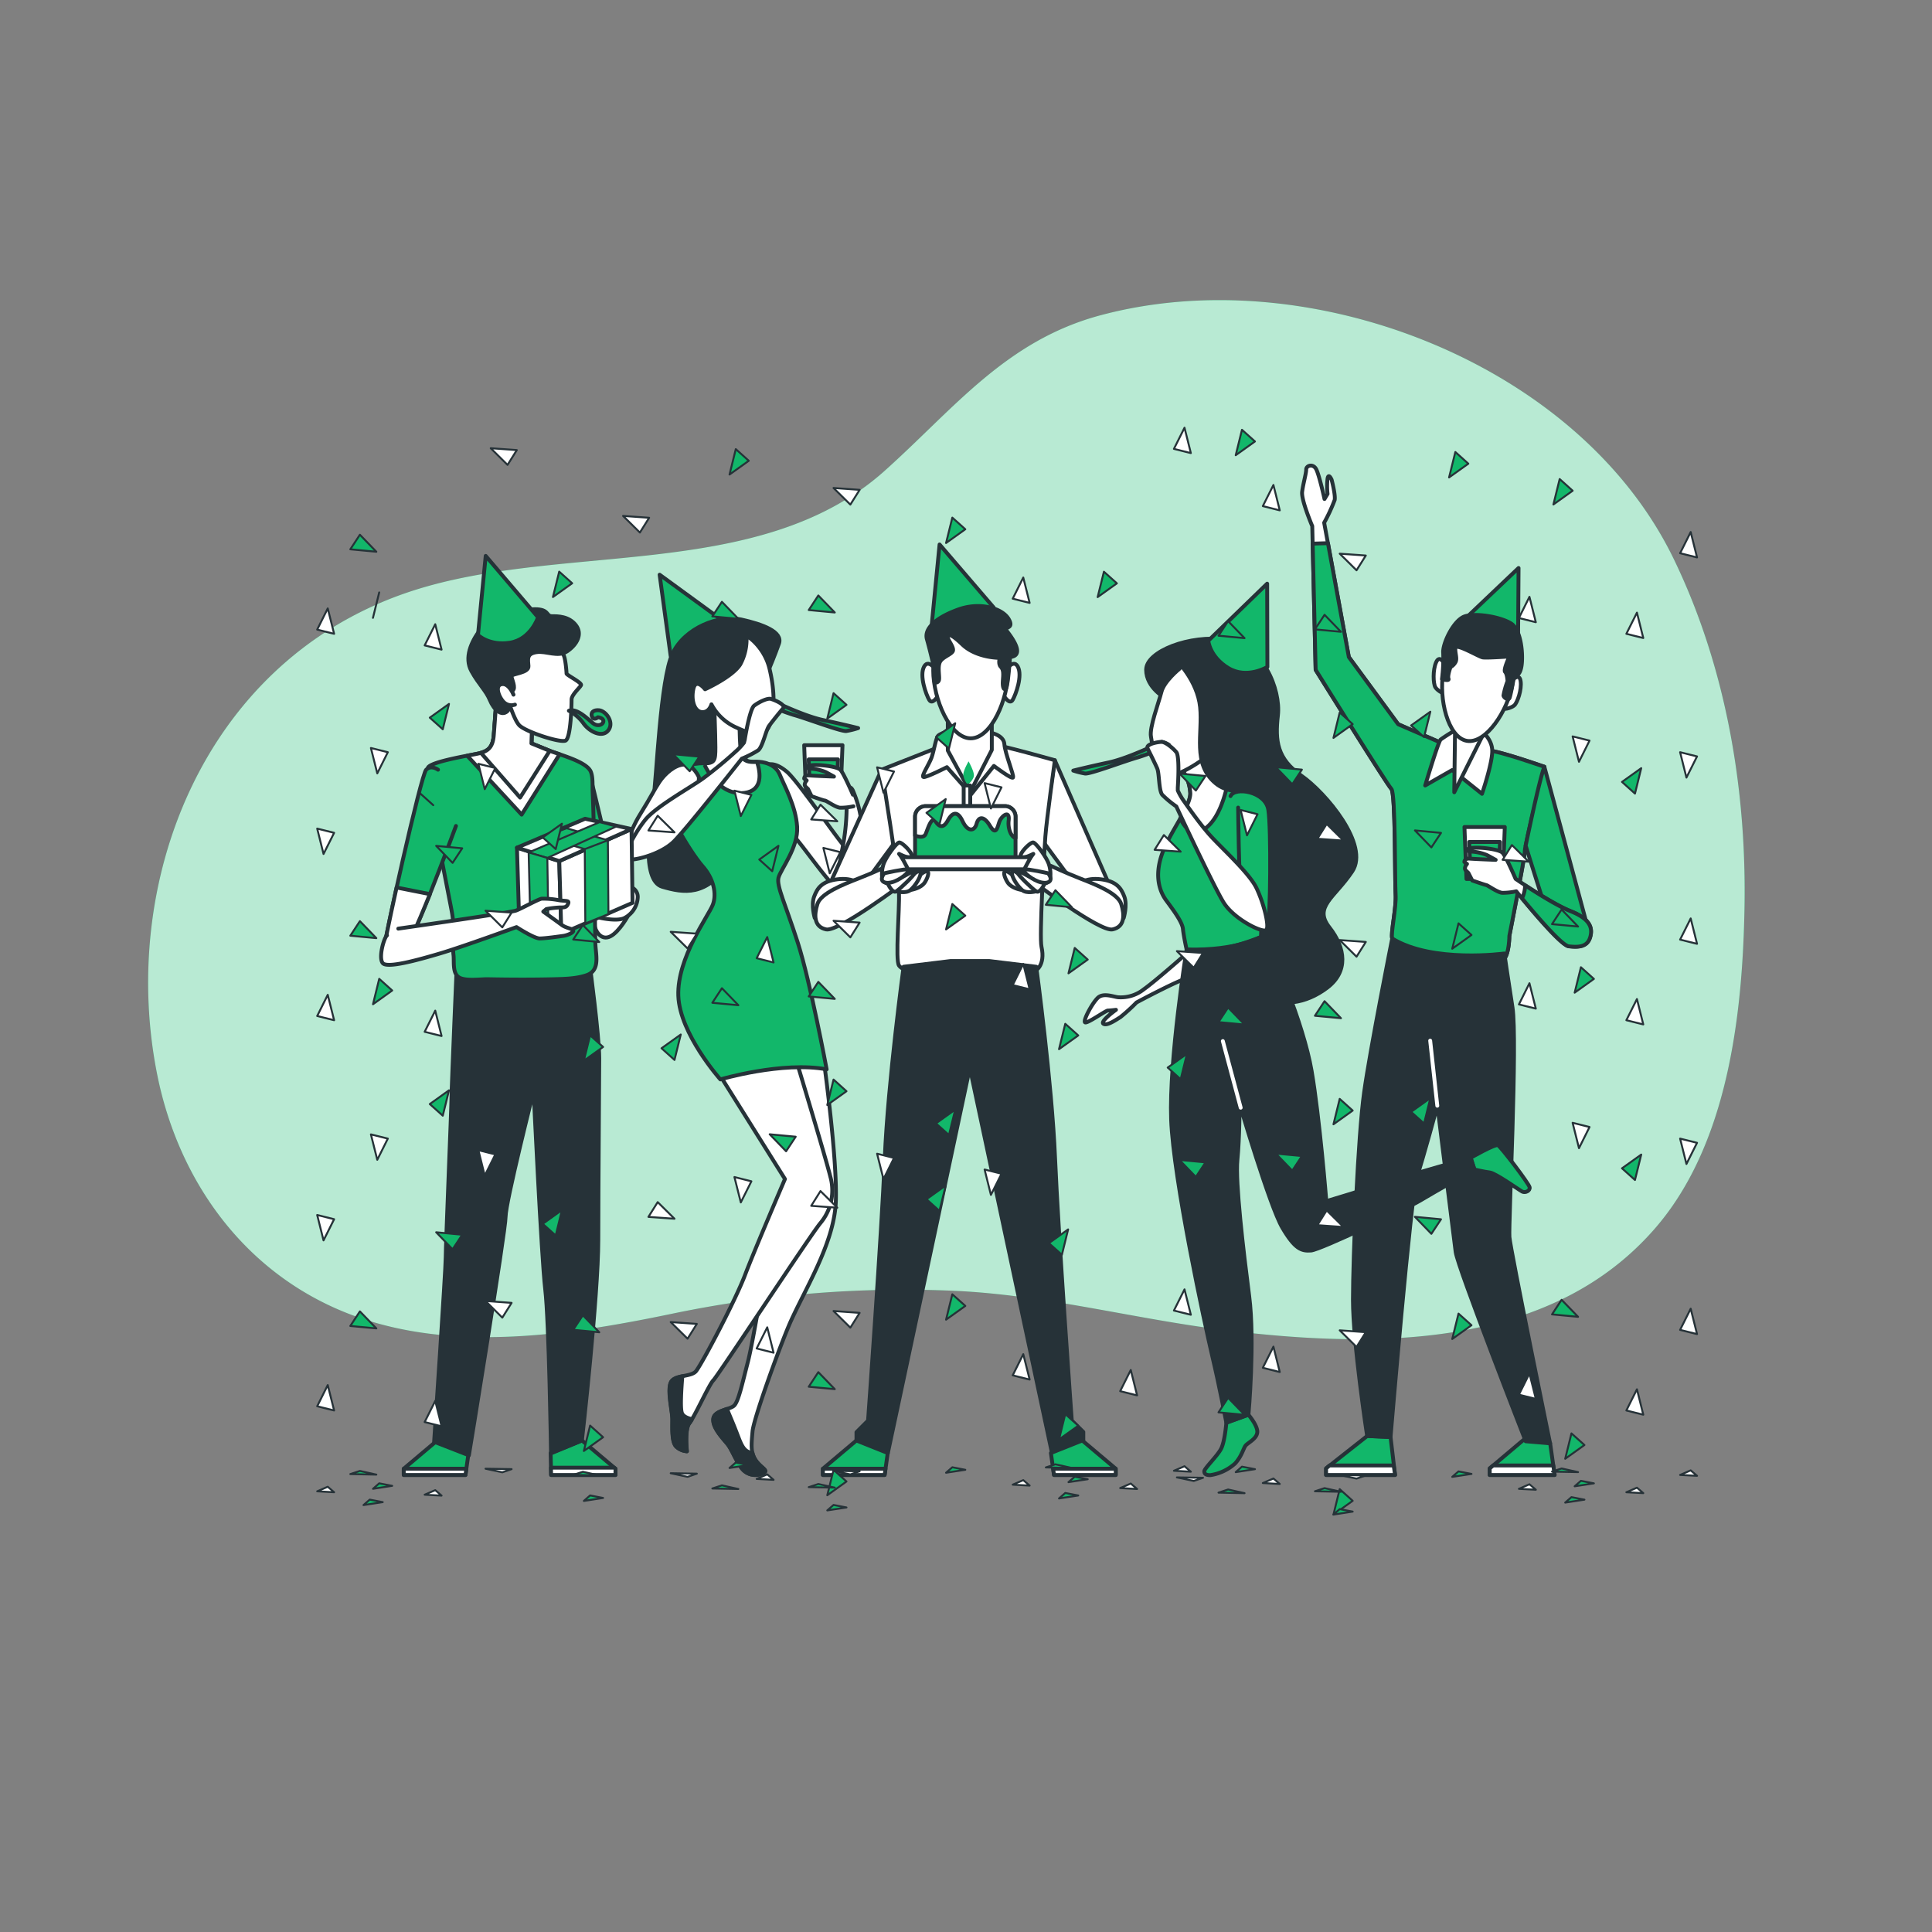 <svg xmlns="http://www.w3.org/2000/svg" viewBox="0 0 500 500">
    <rect x="0" y="0" width="500" height="500" fill="#808080" stroke="none"/>
    <g id="freepik--background-simple--inject-10">
        <path
            d="M443.18,291.27c6.26-18,7.95-38.3,8.29-56,.6-30.81-4.72-62.55-18.31-90.62-16.48-34-52.81-56.68-90.23-64.2-19.07-3.84-39.18-3.9-58,1.11-24.63,6.54-38,24.2-56,40.3-32.8,29.38-85,17.89-124.55,31.84-52,18.34-73.71,74.93-63.64,124.68C46,304.26,61.66,327.5,87.09,338.7c27,11.88,58.82,7.11,86.7,1.32a293.81,293.81,0,0,1,73.44-5.95c23.86,1.12,46.52,7.33,70.07,10.2,38.38,4.68,83.44,5,110.7-26C434.83,310.53,439.7,301.25,443.18,291.27Z"
            style="fill:#12B76A"></path>
        <path
            d="M443.18,291.27c6.26-18,7.95-38.3,8.29-56,.6-30.81-4.72-62.55-18.31-90.62-16.48-34-52.81-56.68-90.23-64.2-19.07-3.84-39.18-3.9-58,1.11-24.63,6.54-38,24.2-56,40.3-32.8,29.38-85,17.89-124.55,31.84-52,18.34-73.71,74.93-63.64,124.68C46,304.26,61.66,327.5,87.09,338.7c27,11.88,58.82,7.11,86.7,1.32a293.81,293.81,0,0,1,73.44-5.95c23.86,1.12,46.52,7.33,70.07,10.2,38.38,4.68,83.44,5,110.7-26C434.83,310.53,439.7,301.25,443.18,291.27Z"
            style="fill:#fff;opacity:0.7"></path>
    </g>
    <g id="freepik--character-5--inject-10">
        <polygon
            points="394.65 372.33 385.54 380.02 385.54 381.73 402.34 381.73 401.17 373.48 394.65 372.33"
            style="fill:#12B76A;stroke:#263238;stroke-linecap:round;stroke-linejoin:round"></polygon>
        <path
            d="M373.66,171.59s-1.11-2.21-2-.18-.74,5.54-.19,6.46,2.77,2.22,2.77,1.29S373.66,171.59,373.66,171.59Z"
            style="fill:#fff;stroke:#263238;stroke-linecap:round;stroke-linejoin:round"></path>
        <path
            d="M391.54,175.9s1.68-1.82,2,.39-.84,5.52-1.63,6.25-3.27,1.36-3,.47S391.54,175.9,391.54,175.9Z"
            style="fill:#fff;stroke:#263238;stroke-linecap:round;stroke-linejoin:round"></path>
        <path d="M393,147l-14,13.3s.27,3.77,4.64,6.49,9.23-.16,9.23-.16Z"
            style="fill:#12B76A;stroke:#263238;stroke-linecap:round;stroke-linejoin:round"></path>
        <path
            d="M385.16,194.25c-2.64,0-8.58-.44-8.58-.44l-14.74-6.38-12.76-17.38-6.39-34.77a44.28,44.28,0,0,0,2.72-5.88c.26-1.31-.79-5.26-.79-5.26s-.79-1.84-1.05-.26a17.49,17.49,0,0,0,0,3.94l-.79,1.32s-1.32-6-2.11-7.63-2.63-1.05-2.63,0-.79,3.68-1.05,5.79,2.62,8.86,2.62,8.86l.88,37.19s18.49,29.71,19.59,30.81.88,23.76,1.1,27.28-1.32,10.12-.88,11.44,2.42,4.84,9,6.39,18.7.44,20-1.11,1.32-5.94,1.32-5.94,4-20.24,4-22,5.06-21.78,5.06-21.78S387.8,194.25,385.16,194.25Z"
            style="fill:#fff;stroke:#263238;stroke-linecap:round;stroke-linejoin:round"></path>
        <path
            d="M376.58,193.81l-14.74-6.38-12.76-17.38-5.41-29.48-3.95.12.77,32.66s18.49,29.71,19.59,30.81.88,23.76,1.1,27.28-1.32,10.12-.88,11.44,2.42,4.84,9,6.39,18.7.44,20-1.11,1.32-5.94,1.32-5.94,4-20.24,4-22,5.06-21.78,5.06-21.78-11.88-4.19-14.52-4.19S376.58,193.81,376.58,193.81Z"
            style="fill:#12B76A;stroke:#263238;stroke-linecap:round;stroke-linejoin:round"></path>
        <path
            d="M377.46,188.53a45.35,45.35,0,0,0-4.62,2.86c-.66.66-4,11.89-4,11.89l7-4,7.7,6.16s2.86-8.36,2.64-11.45-3.08-5.06-3.08-5.06Z"
            style="fill:#fff;stroke:#263238;stroke-linecap:round;stroke-linejoin:round"></path>
        <polygon points="376.58 187.65 376.36 205.04 384.28 189.19 376.58 187.65"
            style="fill:#fff;stroke:#263238;stroke-linecap:round;stroke-linejoin:round"></polygon>
        <path
            d="M391.41,177.1c-1.2,6.81-6.85,15.5-11.79,14.63s-7.3-10.95-6.1-17.76,6.16-11.63,11.1-10.77S392.6,170.29,391.41,177.1Z"
            style="fill:#fff;stroke:#263238;stroke-linecap:round;stroke-linejoin:round"></path>
        <path
            d="M373.18,175.76s2,.61,1.69-.12.53-3,.53-3a3.21,3.21,0,0,0,1.26-1.24c.58-.94-.18-2.53,0-3.75s6.05,2.31,7.06,2.49,6.92-.24,6.92-.24-1.65,3.46-1.11,4,.62,2.4.62,2.4A19.1,19.1,0,0,0,389.1,180c.1.64,1.24,1.26,1.55.68s1.23-5.82,1.23-5.82,1.38.45,1.87-2.38,0-9.38-2.64-11.09-9.08-2.84-12-1.89-5.82,7.11-5.61,9.44A42.38,42.38,0,0,1,373.18,175.76Z"
            style="fill:#263238;stroke:#263238;stroke-linecap:round;stroke-linejoin:round"></path>
        <path
            d="M399.68,198.44s10.57,39.16,10.79,40a4.31,4.31,0,0,1-3.3,4.62c-3.08.88-4.4-.44-5.28-2.42s-7.05-21.78-7.05-21.78S398.36,201.74,399.68,198.44Z"
            style="fill:#12B76A;stroke:#263238;stroke-linecap:round;stroke-linejoin:round"></path>
        <polygon points="379.52 227.48 388.92 227.48 389.44 214.03 379 214.03 379.52 227.48"
            style="fill:#fff;stroke:#263238;stroke-linecap:round;stroke-linejoin:round"></polygon>
        <polygon points="380.23 217.9 380.55 226 387.89 226 388.2 217.9 380.23 217.9"
            style="fill:#12B76A;stroke:#263238;stroke-linecap:round;stroke-linejoin:round"></polygon>
        <path
            d="M392.41,230.67a16.8,16.8,0,0,1-3.63.39c-1.28-.12-3.7-1.92-4.13-2s-3.63-1.19-3.63-1.19l-1-1.95-.66-.64c-.66-.63.3-1.69.3-1.69l-.68-.5s-.05-1,1.38-.88,6.72.32,6.72.32l-2.19-1.2a11.87,11.87,0,0,0-3.94-.93c-1.28-.12-2.25-.49-.35-.89s7.31.23,8.23,1.17,3.41,6.77,3.41,6.77,9.25,6.38,14.24,8.35,5.79,4.34,5,6.83-3.16,2.5-5.52,2.24S392.41,230.67,392.41,230.67Z"
            style="fill:#fff;stroke:#263238;stroke-linecap:round;stroke-linejoin:round"></path>
        <path
            d="M406.51,235.84c-3.39-1.34-8.73-4.7-11.81-6.72a8.09,8.09,0,0,1-.8,3.37c3.13,3.8,10.26,12.21,12.09,12.42,2.36.26,4.73.26,5.52-2.24S411.51,237.81,406.51,235.84Z"
            style="fill:#12B76A;stroke:#263238;stroke-linecap:round;stroke-linejoin:round"></path>
        <polygon
            points="385.54 380.02 385.54 381.73 402.34 381.73 401.99 379.26 386.43 379.26 385.54 380.02"
            style="fill:#fff;stroke:#263238;stroke-linecap:round;stroke-linejoin:round"></polygon>
        <polygon
            points="353.82 371.64 343.19 380.02 343.19 381.73 361.04 381.73 359.87 371.9 353.82 371.64"
            style="fill:#12B76A;stroke:#263238;stroke-linecap:round;stroke-linejoin:round"></polygon>
        <polygon
            points="343.19 380.02 343.19 381.73 361.04 381.73 360.69 379.26 344.09 379.26 343.19 380.02"
            style="fill:#fff;stroke:#263238;stroke-linecap:round;stroke-linejoin:round"></polygon>
        <path
            d="M360.3,242.88s-5.69,28.55-7.27,39.86-2.89,42.34-2.89,53.65,3.68,35.25,3.68,35.25l6.05.26s5.26-62.6,6.84-67.33S372,286.16,372,286.16s4.21,33.93,4.73,37.87S394.85,373,394.85,373l6.31.53s-10.25-50-10.52-53.39,2.11-51,.79-59.44-2.1-13.94-2.1-13.94S370.72,249.32,360.3,242.88Z"
            style="fill:#263238;stroke:#263238;stroke-linecap:round;stroke-linejoin:round"></path>
        <line x1="371.97" y1="286.16" x2="370.13" y2="269.32"
            style="fill:none;stroke:#fff;stroke-linecap:round;stroke-linejoin:round"></line>
    </g>
    <g id="freepik--character-4--inject-10">
        <path
            d="M301.76,180.76s-5.14-2.67-5.14-7.43,11.24-9.14,20.76-7.81,14.1,12.95,13.34,19.62-.19,11.24,6.09,15.62,17.72,17.91,13.15,24.76-10.1,9.15-5.91,14.48,4.95,11.43-.57,15.62-12,5.15-18.29,2.1-12.76-14.1-11.05-22.29-3.81-32.19-5.33-40.77S305.57,181.14,301.76,180.76Z"
            style="fill:#263238;stroke:#263238;stroke-linecap:round;stroke-linejoin:round"></path>
        <path
            d="M308.05,245.91s-8.77,7.81-12,10.09a9.55,9.55,0,0,1-6.48,2.1c-1.14,0-4-1.34-5.52.19s-3.81,5.9-3.24,6.29,5.33-3.05,5.9-3.05,2.1-.19,2.1-.19-4.19,3-3.24,3.62,3.43-1.15,4.38-1.72a48.2,48.2,0,0,0,4.19-3.81s10.67-5.71,13.15-6.28,4.76-4.77,4.57-6.1S309.19,244.76,308.05,245.91Z"
            style="fill:#fff;stroke:#263238;stroke-linecap:round;stroke-linejoin:round"></path>
        <path
            d="M305.57,198.67a11.92,11.92,0,0,1,2.48,6.66c0,3.62-5.53,10.29-7.43,16s-.38,9.53,1.14,11.62,4.19,5.53,4.38,7.43.95,5.34.95,5.34,6.48,1.9,19.24-3.24c0,0,1.34-29.34,1-33.15s-5.53-6.28-8-6.66-5.34-1.91-6.29-3.81a17.72,17.72,0,0,1-1.33-3.62Z"
            style="fill:#12B76A;stroke:#263238;stroke-linecap:round;stroke-linejoin:round"></path>
        <path
            d="M317.82,202.31c-2-.64-4.05-1.92-4.82-3.45a17.72,17.72,0,0,1-1.33-3.62l-6.1,3.43a11.92,11.92,0,0,1,2.48,6.66c0,1.65-1.15,3.94-2.58,6.47,1.11,2.4,3.18,5,6.52,2.55S317,206.31,317.82,202.31Z"
            style="fill:#fff;stroke:#263238;stroke-linecap:round;stroke-linejoin:round"></path>
        <path
            d="M305.27,173.06s-4,3.22-4.69,6-3.17,9.27-2.71,11.59.92,9.48,3.7,10.17,11.56-4.85,12.95-7.4,2.54-9-.46-15.26S306.43,170.75,305.27,173.06Z"
            style="fill:#fff;stroke:#263238;stroke-linecap:round;stroke-linejoin:round"></path>
        <path
            d="M304.34,170.75s5.55,5.32,6.25,12.26-2.08,14.57,3.93,19.65,16-.69,16-.69-6.48-4.63-7.63-12.49-3-15-6.71-17.35S305.73,169.82,304.34,170.75Z"
            style="fill:#263238;stroke:#263238;stroke-linecap:round;stroke-linejoin:round"></path>
        <path
            d="M300.62,192s-8.38,4.19-13.72,5.33-9.14,2.1-9.14,2.1a21.18,21.18,0,0,0,3.05.76c1.33.19,10.28-3.24,13.71-4.19a55.34,55.34,0,0,0,8-3.24A4.75,4.75,0,0,0,300.62,192Z"
            style="fill:#12B76A;stroke:#263238;stroke-linecap:round;stroke-linejoin:round"></path>
        <path
            d="M320.43,209s.19,19.24.76,22.1,6.1,10.29,6.86,8.76.95-25.52.19-30.29-8.66-6-9.79-3.54"
            style="fill:#12B76A;stroke:#263238;stroke-linecap:round;stroke-linejoin:round"></path>
        <path
            d="M304.81,203.81s.57-8-.38-9.15-2.86-2.66-3.81-2.66-4.19.57-3.62,1.71,1.9,3.81,2.48,5.15.38,5.71,1.33,6.85a26.48,26.48,0,0,0,3.62,3s9.52,20.38,12.19,24.77,10.1,8,11.05,7.23-.57-6.85-2.48-10.85S315.86,219.24,313,216s-5.71-7.43-6.67-8.76a16.31,16.31,0,0,1-1.52-2.67Z"
            style="fill:#fff;stroke:#263238;stroke-linecap:round;stroke-linejoin:round"></path>
        <path d="M327.94,151.05,312.7,165.82s.35,4.14,5.19,7.07S328,172.6,328,172.6Z"
            style="fill:#12B76A;stroke:#263238;stroke-linecap:round;stroke-linejoin:round"></path>
        <path
            d="M380.62,299.63s6.29-3.62,7.05-3.24,8,9.9,8.19,10.86-1.14,1.52-1.9,1.14-6.86-4.76-8.38-4.95-4-.77-4-.77Z"
            style="fill:#12B76A;stroke:#263238;stroke-linecap:round;stroke-linejoin:round"></path>
        <path
            d="M317.38,368.2s-.38,4.76-1.33,6.67-4.38,5.14-4.38,5.9.57,1,1.52,1a12.26,12.26,0,0,0,6.48-3.05c1.71-1.91,2.09-3.81,2.66-4.57s2.86-1.72,3.05-3.43-2.28-4.57-2.28-4.57Z"
            style="fill:#12B76A;stroke:#263238;stroke-linecap:round;stroke-linejoin:round"></path>
        <path
            d="M307.09,245.72s-4.57,28.57-4,44,8.77,53.34,10.67,61.34,3.62,17.14,3.62,17.14l5.72-2.09s1.71-18.86.19-30.67-3.62-29.53-3.05-35.24.57-14.48.57-14.48,7.81,26.48,11.05,32,4.95,6.1,7.43,5.91,25.14-11.05,28.38-13,13.91-8,13.91-8l-1-3s-15.81,4.38-22.09,6.47-15.24,4.76-15.24,4.76-1.72-21.52-3.81-33.71-10.29-32-13.15-34.67C326.33,242.48,320.05,246.1,307.09,245.72Z"
            style="fill:#263238;stroke:#263238;stroke-linecap:round;stroke-linejoin:round"></path>
        <line x1="321.09" y1="286.67" x2="316.47" y2="269.43"
            style="fill:none;stroke:#fff;stroke-linecap:round;stroke-linejoin:round"></line>
    </g>
    <g id="freepik--character-2--inject-10">
        <path
            d="M213.22,274.65s3.52,25.3,3.09,36.36-8.5,23.42-12.21,32.2c-2.81,6.68-9.07,24-9.35,27.28s-.54,5.3.75,7.32,3.49,2.72,2.15,3.35a4.39,4.39,0,0,1-5.08-.53c-1.74-1.58-3-5.37-4.3-6.94s-3.9-4.28-3.64-6.49,4.25-2.35,5.37-3.44,2.1-5.72,3.53-11.22,4.18-23,5.63-29.34,6.31-12.39,6.31-12.39l-9.75-35.37S201.57,270.23,213.22,274.65Z"
            style="fill:#fff;stroke:#263238;stroke-linecap:round;stroke-linejoin:round"></path>
        <path
            d="M195.5,377.81a6,6,0,0,1-.76-1.8c-2.32-.21-2.92-2.24-4-5-.84-2.23-2-4.91-2.61-6.38-1.54.53-3.37,1.09-3.54,2.56-.26,2.21,2.34,4.92,3.64,6.49s2.56,5.36,4.3,6.94a4.39,4.39,0,0,0,5.08.53C199,380.53,196.79,379.82,195.5,377.81Z"
            style="fill:#263238;stroke:#263238;stroke-linecap:round;stroke-linejoin:round"></path>
        <path
            d="M185.67,277.25l17.48,27.88S195.24,323.58,192.8,330,182,352.35,180.19,354.78c-1.24,1.7-5.76.89-6.64,3.1s.44,7.3.44,9.52-.22,6,1.11,7.08a4.53,4.53,0,0,0,2.65,1.11s-.66-5.76.67-7.31,5.09-10,6.19-11.06,24.74-37,27.62-40.58a13.13,13.13,0,0,0,2.65-12.17c-1.22-5-9.29-31.65-9.29-31.65S191.87,270.61,185.67,277.25Z"
            style="fill:#fff;stroke:#263238;stroke-linecap:round;stroke-linejoin:round"></path>
        <path
            d="M179.09,367.28c-1.15-.25-2.33-.73-2.63-1.65-.46-1.35-.11-6.5.13-9.46-1.34.28-2.61.65-3,1.71-.89,2.21.44,7.3.44,9.52s-.22,6,1.11,7.08a4.53,4.53,0,0,0,2.65,1.11s-.66-5.76.67-7.31A7.69,7.69,0,0,0,179.09,367.28Z"
            style="fill:#263238;stroke:#263238;stroke-linecap:round;stroke-linejoin:round"></path>
        <path d="M170.71,148.73l2.85,21s3.54,2.18,8.77,0,5.77-8.32,5.77-8.32Z"
            style="fill:#12B76A;stroke:#263238;stroke-linecap:round;stroke-linejoin:round"></path>
        <path
            d="M199.09,173s1.43-3.4,2.5-6.43-4.11-5-9.83-6.26-14.48,2.14-17.69,8.76-4.12,32.35-5,37.89-3.22,20.92,2.32,22.53,11.44,2.68,17.52-6.44,3.58-35.21,3.58-40.4,6.25-8.93,6.25-8.93Z"
            style="fill:#263238;stroke:#263238;stroke-linecap:round;stroke-linejoin:round"></path>
        <path
            d="M198.91,197.87s1.61-.72,4.65,1.79,13.59,18.23,15.55,20a13,13,0,0,1,3.58,7c.18,1.78.71,5.72-2.51,5.9s-12.33-14-15.19-16.63S197.3,202.87,198.91,197.87Z"
            style="fill:#fff;stroke:#263238;stroke-linecap:round;stroke-linejoin:round"></path>
        <path
            d="M184.79,181.06s.36,8.94.36,12.34-.18,4.11-3,4.11-7.69.89-10,5,6.79,18.41,9.65,21.62,3.76,7.15,2.68,10-9.29,13.77-8.93,23.6,10.88,21.62,10.88,21.62,16.07-4.74,27.51-2.6c0,0-4.25-22.77-7.47-32.78s-5.54-14.66-5-16.81,5.19-7.86,4.83-13.22-3.22-10.37-4.47-13.41-4.65-3.4-5.9-3.4-3,.18-3.75-1.25-.72-8.4-.72-8.4Z"
            style="fill:#12B76A;stroke:#263238;stroke-linecap:round;stroke-linejoin:round"></path>
        <path
            d="M192.66,205.2c4.89-.63,4.14-5.31,3.27-8h-.06c-1.25,0-3,.18-3.75-1.25s-.72-8.4-.72-8.4l-6.61-6.44s.36,8.94.36,12.34-.18,4.11-3,4.11C182.11,197.51,185.68,206.09,192.66,205.2Z"
            style="fill:#fff;stroke:#263238;stroke-linecap:round;stroke-linejoin:round"></path>
        <path
            d="M180.86,201.09s-1.43-3.22-3.76-3.22-5,2.32-6.43,4.47-2,3.57-5,8.4-4.46,10.54-3.21,10.9,8.58-7.15,12.87-10.19S181,203.41,180.86,201.09Z"
            style="fill:#fff;stroke:#263238;stroke-linecap:round;stroke-linejoin:round"></path>
        <path
            d="M193.19,164.62a13.58,13.58,0,0,1-1.61,7.33c-2,3.22-9.11,6.43-9.11,6.43s-2.33-3-3-.18.18,5.9,2.14,6.08,2.51-2,2.51-2a13.35,13.35,0,0,0,6.61,6.07c5,2.33,7.69,2.33,8.76-1.61s.89-8.58-.36-13.76S193.91,164.8,193.19,164.62Z"
            style="fill:#fff;stroke:#263238;stroke-linecap:round;stroke-linejoin:round"></path>
        <path
            d="M199.23,181s8.38,4.19,13.71,5.33,9.15,2.1,9.15,2.1a21.59,21.59,0,0,1-3.05.76c-1.34.19-10.29-3.24-13.72-4.19a55.34,55.34,0,0,1-8-3.24A4.75,4.75,0,0,1,199.23,181Z"
            style="fill:#12B76A;stroke:#263238;stroke-linecap:round;stroke-linejoin:round"></path>
        <path
            d="M192.74,191.43s1.26-7.93,2.45-8.82,3.39-2,4.32-1.73,4,1.51,3.13,2.49-2.72,3.28-3.58,4.45-1.67,5.47-2.86,6.37a27.08,27.08,0,0,1-4.22,2.15s-13.91,17.68-17.5,21.34-11.65,5.49-12.4,4.53,2.11-6.54,4.88-10,11.51-8.26,15-10.76a108.93,108.93,0,0,0,8.48-7,15.7,15.7,0,0,0,2.1-2.25Z"
            style="fill:#fff;stroke:#263238;stroke-linecap:round;stroke-linejoin:round"></path>
        <polygon points="208.61 205.64 217.54 205.64 218.04 192.86 208.12 192.86 208.61 205.64"
            style="fill:#fff;stroke:#263238;stroke-linecap:round;stroke-linejoin:round"></polygon>
        <polygon points="209.29 196.53 209.59 204.24 216.57 204.24 216.87 196.53 209.29 196.53"
            style="fill:#12B76A;stroke:#263238;stroke-linecap:round;stroke-linejoin:round"></polygon>
        <path
            d="M219.11,209.13A57.24,57.24,0,0,1,218,219.68c-1.07,4.82-2,12.51,2.68,12.87s2.5-10.37,2.5-15.91a29.71,29.71,0,0,0-2.5-12.16c-.89-1.61-1.43,0-1.43,1.61A27.42,27.42,0,0,1,219.11,209.13Z"
            style="fill:#fff;stroke:#263238;stroke-linecap:round;stroke-linejoin:round"></path>
        <path
            d="M220.73,205.66s-2.37-5.54-3.24-6.44-6-1.5-7.82-1.12-.89.74.33.85a11.34,11.34,0,0,1,3.75.89l2.08,1.14s-5-.18-6.39-.3-1.31.83-1.31.83l.64.47s-.91,1-.28,1.62l.63.6.92,1.86s3,1.09,3.45,1.13,2.71,1.74,3.93,1.85a15.68,15.68,0,0,0,3.45-.37"
            style="fill:#fff;stroke:#263238;stroke-linecap:round;stroke-linejoin:round"></path>
    </g>
    <g id="freepik--character-3--inject-10">
        <polygon points="228.16 199.18 211.72 235.52 216.91 237.94 231.8 217.69 228.16 199.18"
            style="fill:#fff;stroke:#263238;stroke-linecap:round;stroke-linejoin:round"></polygon>
        <path
            d="M210.86,237.59s-1-3.28-.17-5.53,2.07-4,6.05-4.5,6.58,1,7.27,4-2.94,5.36-6.06,6.05S213.11,239.67,210.86,237.59Z"
            style="fill:#fff;stroke:#263238;stroke-linecap:round;stroke-linejoin:round"></path>
        <polygon points="272.98 196.75 289.94 235.52 284.75 237.94 269.87 217.69 272.98 196.75"
            style="fill:#fff;stroke:#263238;stroke-linecap:round;stroke-linejoin:round"></polygon>
        <path
            d="M243.56,193.12l-15.4,6.06s4.33,26.65,4.5,31.49-1,17.82,0,19.21,3.64,1.56,3.64,1.56l31.61-.17s2.71-1.35,1.63-6.23c-.6-2.7.67-24.06,1-28.56S273,196.75,273,196.75s-12.8-3.63-16.26-4.15S246.16,191.39,243.56,193.12Z"
            style="fill:#fff;stroke:#263238;stroke-linecap:round;stroke-linejoin:round"></path>
        <path
            d="M246.66,188.75s-3.19,1-3.83,1.6-1.12,4-1.76,5.75-2.72,4.8-2.08,5,6.07-2.56,6.07-2.56l6.24,7.06,5.92-7.38s4.63,3.52,4.95,3-2.08-6.24-2.24-8.64-3.67-3.19-5.75-3.35S246.66,188.75,246.66,188.75Z"
            style="fill:#fff;stroke:#263238;stroke-linecap:round;stroke-linejoin:round"></path>
        <polygon
            points="245.29 184.88 245.29 194.23 251.12 204.96 256.68 194.09 256.68 184.33 245.29 184.88"
            style="fill:#fff;stroke:#263238;stroke-linecap:round;stroke-linejoin:round"></polygon>
        <path d="M242.83,174.32s-2.35-4.19-3.66-1.83.52,7.33,1.31,8.64,2.09-.79,2.09-.79"
            style="fill:#fff;stroke:#263238;stroke-linecap:round;stroke-linejoin:round"></path>
        <path d="M259.72,174.32s2.36-4.19,3.67-1.83-.53,7.33-1.31,8.64-2.1-.79-2.1-.79"
            style="fill:#fff;stroke:#263238;stroke-linecap:round;stroke-linejoin:round"></path>
        <path d="M243.16,140.91,241.1,162s3,2.93,8.53,2,7.53-6.78,7.53-6.78Z"
            style="fill:#12B76A;stroke:#263238;stroke-linecap:round;stroke-linejoin:round"></path>
        <path
            d="M260.91,173.53c0,7.38-4.34,17.55-9.69,17.55s-9.7-10.17-9.7-17.55,4.34-13.35,9.7-13.35S260.91,166.16,260.91,173.53Z"
            style="fill:#fff;stroke:#263238;stroke-linecap:round;stroke-linejoin:round"></path>
        <path
            d="M258.85,169.83s-.68,1.9.13,2.71.68,2,.55,3.66.27,2.58.81,2,1.08-8.13,1.08-8.67S258.85,169.83,258.85,169.83Z"
            style="fill:#263238;stroke:#263238;stroke-linecap:round;stroke-linejoin:round"></path>
        <path
            d="M241.63,172.4l.28,4.21a.84.84,0,0,0,1.08-.55c.27-.81-.41-3.38.27-4.74s3.25-2,3.39-3-1.36-2.71-1.36-3.39.41-1.36,3.8,1.9,9.62,3.93,12.88,3.12-.68-5.7-1.5-6.78,2.17-.27.55-3-7.32-4.48-13-2.44-8.94,4.88-8.13,7.72S241.63,172.4,241.63,172.4Z"
            style="fill:#263238;stroke:#263238;stroke-linecap:round;stroke-linejoin:round"></path>
        <path
            d="M229.72,224.1s-3.63,1.73-7.61,3.28-9.69,3.81-10.56,6.58-1,5.88,2.25,6.57,20.42-12.28,20.42-12.28Z"
            style="fill:#fff;stroke:#263238;stroke-linecap:round;stroke-linejoin:round"></path>
        <path
            d="M228.34,227.38a8.12,8.12,0,0,1,.34-3.8c.69-1.91,3.29-5.37,4-5.54s3.64,2.77,3.29,3.63-3.29-.69-3.29-.69,3.81,5.19,4.85,5.54-7.1,1.9-7.79,2.07S228.34,227.38,228.34,227.38Z"
            style="fill:#fff;stroke:#263238;stroke-linecap:round;stroke-linejoin:round"></path>
        <path d="M235.6,230.33s2.77-.35,3.81-2.08,1.21-3.29-.17-2.6a6.84,6.84,0,0,0-2.94,3.29Z"
            style="fill:#fff;stroke:#263238;stroke-linecap:round;stroke-linejoin:round"></path>
        <path
            d="M232,230.67s2.42.69,3.63-.34,2.77-3.47,2.6-4.5-.69-.18-2.42.69S232,230.67,232,230.67Z"
            style="fill:#fff;stroke:#263238;stroke-linecap:round;stroke-linejoin:round"></path>
        <path
            d="M229.72,228.59s1.21,2.77,2.25,2.08,4.5-4,4.85-4.84-1.22,0-2.43.69S229.72,228.59,229.72,228.59Z"
            style="fill:#fff;stroke:#263238;stroke-linecap:round;stroke-linejoin:round"></path>
        <path d="M228.86,226s5.41-1.21,6.16-1-1.32,2.25-3.57,3.12S227.13,228.25,228.86,226Z"
            style="fill:#fff;stroke:#263238;stroke-linecap:round;stroke-linejoin:round"></path>
        <path
            d="M290.81,237.59s1-3.28.17-5.53-2.08-4-6.06-4.5-6.57,1-7.26,4,2.94,5.36,6,6.05S288.56,239.67,290.81,237.59Z"
            style="fill:#fff;stroke:#263238;stroke-linecap:round;stroke-linejoin:round"></path>
        <path
            d="M272,224.1s3.63,1.73,7.61,3.28,9.69,3.81,10.56,6.58,1,5.88-2.25,6.57-20.42-12.28-20.42-12.28Z"
            style="fill:#fff;stroke:#263238;stroke-linecap:round;stroke-linejoin:round"></path>
        <path
            d="M271.77,227.38a8,8,0,0,0-.35-3.8c-.69-1.91-3.28-5.37-4-5.54s-3.63,2.77-3.28,3.63,3.28-.69,3.28-.69-3.8,5.19-4.84,5.54,7.09,1.9,7.79,2.07S271.77,227.38,271.77,227.38Z"
            style="fill:#fff;stroke:#263238;stroke-linecap:round;stroke-linejoin:round"></path>
        <path d="M264.5,230.33s-2.77-.35-3.8-2.08-1.22-3.29.17-2.6a6.89,6.89,0,0,1,2.94,3.29Z"
            style="fill:#fff;stroke:#263238;stroke-linecap:round;stroke-linejoin:round"></path>
        <path
            d="M268.14,230.67s-2.43.69-3.64-.34-2.77-3.47-2.59-4.5.69-.18,2.42.69S268.14,230.67,268.14,230.67Z"
            style="fill:#fff;stroke:#263238;stroke-linecap:round;stroke-linejoin:round"></path>
        <path
            d="M270.39,228.59s-1.21,2.77-2.25,2.08-4.5-4-4.85-4.84,1.21,0,2.42.69S270.39,228.59,270.39,228.59Z"
            style="fill:#fff;stroke:#263238;stroke-linecap:round;stroke-linejoin:round"></path>
        <path d="M271.25,226s-5.41-1.21-6.17-1,1.33,2.25,3.58,3.12S273,228.25,271.25,226Z"
            style="fill:#fff;stroke:#263238;stroke-linecap:round;stroke-linejoin:round"></path>
        <path
            d="M239.57,208.63h20.5a2.75,2.75,0,0,1,2.75,2.75v10.75a0,0,0,0,1,0,0h-26a0,0,0,0,1,0,0V211.38A2.75,2.75,0,0,1,239.57,208.63Z"
            style="fill:#12B76A;stroke:#263238;stroke-linecap:round;stroke-linejoin:round"></path>
        <path
            d="M250.46,203.08a5,5,0,0,1-1.17-2.54c0-1.17,1.38-3.5,1.38-3.5s1.38,2.44,1.38,3.6S250.46,203.08,250.46,203.08Z"
            style="fill:#12B76A"></path>
        <rect x="249.4" y="203.29" width="1.7" height="5.3"
            style="fill:#fff;stroke:#263238;stroke-linecap:round;stroke-linejoin:round"></rect>
        <path
            d="M260.07,208.63h-20.5a2.75,2.75,0,0,0-2.75,2.75v4.87c1,.35,2.34.61,2.76-.46.7-1.73,1.56-4.67,2.6-3.12s2.08,1.56,3.12-.34,2.42-2.77,3.8.17,3.12,2.6,3.64.69,1.9-2.07,3.46.52,1.9.52,2.42-1,2.77-3.28,2.42-.34c-.26,2.21.75,4.32,1.78,4.5v-5.45A2.75,2.75,0,0,0,260.07,208.63Z"
            style="fill:#fff;stroke:#263238;stroke-linecap:round;stroke-linejoin:round"></path>
        <polygon points="265.08 224.96 235.03 224.96 233.35 221.85 266.75 221.85 265.08 224.96"
            style="fill:#fff;stroke:#263238;stroke-linecap:round;stroke-linejoin:round"></polygon>
        <path
            d="M277.38,367.65s-3.51-48.45-4.33-67.93-4.87-49.53-4.87-49.53L256,248.71H246l-12.15,1.48s-4.06,30-4.87,49.53-4.33,67.93-4.33,67.93l-3,3v2.17l8.12,3.24L250.86,277l.14-.22.13.22L272.24,376l8.12-3.24v-2.17Z"
            style="fill:#263238;stroke:#263238;stroke-linecap:round;stroke-linejoin:round"></path>
        <polygon
            points="221.63 372.8 212.97 380.1 212.97 381.73 228.94 381.73 229.75 376.04 221.63 372.8"
            style="fill:#12B76A;stroke:#263238;stroke-linecap:round;stroke-linejoin:round"></polygon>
        <polygon points="228.94 381.73 229.17 380.1 212.97 380.1 212.97 381.73 228.94 381.73"
            style="fill:#fff;stroke:#263238;stroke-linecap:round;stroke-linejoin:round"></polygon>
        <polygon
            points="280.09 372.8 288.75 380.1 288.75 381.73 272.78 381.73 271.97 376.04 280.09 372.8"
            style="fill:#12B76A;stroke:#263238;stroke-linecap:round;stroke-linejoin:round"></polygon>
        <polygon points="272.78 381.73 272.55 380.1 288.75 380.1 288.75 381.73 272.78 381.73"
            style="fill:#fff;stroke:#263238;stroke-linecap:round;stroke-linejoin:round"></polygon>
    </g>
    <g id="freepik--character-1--inject-10">
        <polygon
            points="113.15 372.8 104.49 380.1 104.49 381.73 120.46 381.73 121.27 376.04 113.15 372.8"
            style="fill:#12B76A;stroke:#263238;stroke-linecap:round;stroke-linejoin:round"></polygon>
        <polygon points="120.46 381.73 120.69 380.1 104.49 380.1 104.49 381.73 120.46 381.73"
            style="fill:#fff;stroke:#263238;stroke-linecap:round;stroke-linejoin:round"></polygon>
        <polygon
            points="150.62 372.8 159.28 380.1 159.28 381.73 142.63 381.73 142.5 376.04 150.62 372.8"
            style="fill:#12B76A;stroke:#263238;stroke-linecap:round;stroke-linejoin:round"></polygon>
        <polygon
            points="142.63 381.73 159.28 381.73 159.28 380.1 158.95 379.83 142.59 379.83 142.63 381.73"
            style="fill:#fff;stroke:#263238;stroke-linecap:round;stroke-linejoin:round"></polygon>
        <path d="M152.35,199.2s8.68,35,8.28,37.79-1.87,4.94-4.41,4.94-4.27-8.68-4.27-8.68Z"
            style="fill:#12B76A;stroke:#263238;stroke-linecap:round;stroke-linejoin:round"></path>
        <path
            d="M162.77,236.59s-2.41,4.54-4.81,5.74-4-1.33-4.27-3.6,3.2-3.74,4.67-4.68S163.44,233.92,162.77,236.59Z"
            style="fill:#fff;stroke:#263238;stroke-linecap:round;stroke-linejoin:round"></path>
        <path
            d="M163.44,229.65a2.66,2.66,0,0,1,1.6,2.67,6.35,6.35,0,0,1-3.34,5.21c-1.87,1.06-6.54,0-6.94-.14s7.07-4.27,7.34-4.67S163.44,229.65,163.44,229.65Z"
            style="fill:#fff;stroke:#263238;stroke-linecap:round;stroke-linejoin:round"></path>
        <path
            d="M118.3,247.67s-1.45,33.71-1.45,36.21-1.5,38.25-1.5,41.5-3,47.75-3,47.75l9,3.5s9.5-58,9.5-61.75,7.25-32.5,7.25-32.5,2,42.75,3,51.25,1.5,42.5,1.5,42.5l8-3.33s4.24-37.42,4.24-51.92.25-41.25.25-47-2.5-24.5-2.5-24.5S123.51,251.46,118.3,247.67Z"
            style="fill:#263238;stroke:#263238;stroke-linecap:round;stroke-linejoin:round"></path>
        <path
            d="M128.58,179.44s-.53,7.34-.8,10.82-1.73,4.27-4.27,4.8-11.48,2-12.68,3.48,5.34,33.11,6.14,37.65.12,8.89.39,10.89c.24,1.85-.39,5,1.68,6,1.79.83,5.31.31,7.25.34,5.65.11,11.33.13,17,0,2.8-.08,5.9-.13,8.57-1.06,3.58-1.26,2.29-5.33,2.22-8.22-.06-2.6-.09-5.21-.12-7.82-.08-7.1-.15-14.2-.28-21.3-.07-3.39-.14-6.77-.3-10.15-.07-1.56.12-3.65-.47-5.13-1.07-2.67-8.15-4.41-11.09-5.61l-4.27-1.74s.13-4.4.27-5.07,2.27-1.87,2.27-1.87a20.74,20.74,0,0,1-4.27-4.81c-1.47-2.53-3.48-4.94-5.21-4.14A4,4,0,0,0,128.58,179.44Z"
            style="fill:#12B76A;stroke:#263238;stroke-linecap:round;stroke-linejoin:round"></path>
        <path
            d="M135,210.82l9.83-15.62c-1.17-.4-2.24-.75-3-1.07l-4.27-1.74s.13-4.4.27-5.07,2.27-1.87,2.27-1.87a20.74,20.74,0,0,1-4.27-4.81c-1.47-2.53-3.48-4.94-5.21-4.14a4,4,0,0,0-2,2.94s-.53,7.34-.8,10.82-1.73,4.27-4.27,4.8c-.59.13-1.54.3-2.64.52Z"
            style="fill:#fff;stroke:#263238;stroke-linecap:round;stroke-linejoin:round"></path>
        <path
            d="M141.8,194.13l-4.27-1.74s.13-4.4.27-5.07,2.27-1.87,2.27-1.87a20.74,20.74,0,0,1-4.27-4.81c-1.47-2.53-3.48-4.94-5.21-4.14a4,4,0,0,0-2,2.94s-.53,7.34-.8,10.82c-.23,3-1.37,4-3.33,4.58l10.14,11.57,7.67-12.1Z"
            style="fill:#fff;stroke:#263238;stroke-linecap:round;stroke-linejoin:round"></path>
        <path
            d="M131,179.52s1.81,6.47,3.36,8.15,10.61,4.65,12,4,1.56-9.32,1.56-10.61,2.19-3.1,2.45-3.75-3.75-2.59-3.75-3-.26-3.88-.77-4.78a8.6,8.6,0,0,1-.65-1.3,12.8,12.8,0,0,0-5.05-2.84c-3.1-.91-9.18.65-10.73,2.84S131,179.52,131,179.52Z"
            style="fill:#fff;stroke:#263238;stroke-linecap:round;stroke-linejoin:round"></path>
        <path
            d="M129.79,178.1s1.81,1.29,2.84.64-.26-3.1-.26-3.75,4.53-.78,4.4-2.59-.52-3.23,2.07-3.62,5.56,1.42,8-.26,4-4.39,2.2-6.72-4.66-2.33-6.21-2.33-.65-1.81-4.4-1.81-12,2.46-14.23,5.43-4.13,7.11-2.19,10.61,3.75,5,4.78,7.5,3,4.27,4.53,2.85S129.79,178.1,129.79,178.1Z"
            style="fill:#263238;stroke:#263238;stroke-linecap:round;stroke-linejoin:round"></path>
        <path d="M132.89,179.78s-1.16-3-3-2.72-.91,3.1.38,4.53a2.81,2.81,0,0,0,3,.77"
            style="fill:#fff;stroke:#263238;stroke-linecap:round;stroke-linejoin:round"></path>
        <path d="M125.7,143.87l-2,20.46s2.85,2.84,8.26,2,7.29-6.57,7.29-6.57Z"
            style="fill:#12B76A;stroke:#263238;stroke-linecap:round;stroke-linejoin:round"></path>
        <path
            d="M147.23,183.94a10.77,10.77,0,0,1,3.75,3.24c1.55,2.2,4.91,3.88,6.47,1.81s-.65-5.05-2.46-5.18-2.2,1-1.68,1.82,1.42,0,1.42,0,1.42.13,1.42,1-1.42,1.55-2.71.52S149.3,183.17,147.23,183.94Z"
            style="fill:#12B76A;stroke:#263238;stroke-linecap:round;stroke-linejoin:round"></path>
        <path
            d="M113.36,199.2s-1.73-1.33-3.07,0-11.08,45.14-11.08,47.41,2.13.93,4.27.93S118,213.76,118,213.76"
            style="fill:#12B76A;stroke:#263238;stroke-linecap:round;stroke-linejoin:round"></path>
        <path
            d="M102.64,229.69c-1.91,8.66-3.43,16-3.43,16.92,0,2.27,2.13.93,4.27.93,1,0,4.5-8,7.78-16.14Z"
            style="fill:#fff;stroke:#263238;stroke-linecap:round;stroke-linejoin:round"></path>
        <polygon points="133.79 219.37 134.33 237.26 145.28 241.66 144.74 222.84 133.79 219.37"
            style="fill:#fff;stroke:#263238;stroke-linecap:round;stroke-linejoin:round"></polygon>
        <polygon points="145.28 241.66 163.7 233.65 163.44 214.56 144.74 222.84 145.28 241.66"
            style="fill:#fff;stroke:#263238;stroke-linecap:round;stroke-linejoin:round"></polygon>
        <polygon points="133.79 219.37 151.42 211.89 163.44 214.56 144.74 222.84 133.79 219.37"
            style="fill:#fff;stroke:#263238;stroke-linecap:round;stroke-linejoin:round"></polygon>
        <polygon
            points="140.79 216.62 151.34 219.75 151.48 238.98 157.46 236.56 157.32 217.47 146.63 214.34 140.79 216.62"
            style="fill:#12B76A;stroke:#263238;stroke-linecap:round;stroke-linejoin:round;stroke-width:0.5px"></polygon>
        <line x1="151.34" y1="219.75" x2="157.32" y2="217.47"
            style="fill:none;stroke:#263238;stroke-linecap:round;stroke-linejoin:round;stroke-width:0.5px"></line>
        <polygon points="155.18 212.77 136.81 220.61 141.65 222.03 159.46 213.91 155.18 212.77"
            style="fill:#12B76A;stroke:#263238;stroke-linecap:round;stroke-linejoin:round;stroke-width:0.5px"></polygon>
        <polygon points="136.81 220.61 137.23 238.13 141.93 239.84 141.65 222.03 136.81 220.61"
            style="fill:#12B76A;stroke:#263238;stroke-linecap:round;stroke-linejoin:round;stroke-width:0.5px"></polygon>
        <path
            d="M103.08,240.33s29-4.14,30.45-4.67,5.74-2.94,6.67-3.08a21.52,21.52,0,0,1,4.54.41c1.87.26,2.67,0,2.27.93s-.93.93-2.14.93a27,27,0,0,0-3.47.41l-.8.66s3.74,2.67,4.81,3.47,2.8.94,2.94,1.47-1.61,1.21-2.54,1.34-4.67.67-6.14.67-6-2.94-6-2.94-13.89,5.07-19.76,6.81-13.62,3.87-14.83,2.54.27-6.55,1.07-7.21"
            style="fill:#fff;stroke:#263238;stroke-linecap:round;stroke-linejoin:round"></path>
    </g>
    <g id="freepik--Confetti--inject-10">
        <polygon points="215.72 126.29 220.07 130.59 222.47 126.77 215.72 126.29"
            style="fill:#fff;stroke:#263238;stroke-linecap:round;stroke-linejoin:round;stroke-width:0.5px"></polygon>
        <polygon points="161.25 133.52 165.6 137.82 168 134 161.25 133.52"
            style="fill:#fff;stroke:#263238;stroke-linecap:round;stroke-linejoin:round;stroke-width:0.5px"></polygon>
        <polygon points="127 116 131.35 120.31 133.75 116.48 127 116"
            style="fill:#fff;stroke:#263238;stroke-linecap:round;stroke-linejoin:round;stroke-width:0.5px"></polygon>
        <polygon points="264.82 149.46 262.09 154.94 266.47 156.03 264.82 149.46"
            style="fill:#fff;stroke:#263238;stroke-linecap:round;stroke-linejoin:round;stroke-width:0.5px"></polygon>
        <polygon points="306.55 110.69 303.81 116.17 308.19 117.26 306.55 110.69"
            style="fill:#fff;stroke:#263238;stroke-linecap:round;stroke-linejoin:round;stroke-width:0.5px"></polygon>
        <polygon points="216.04 158.51 211.78 154.11 209.3 157.88 216.04 158.51"
            style="fill:#12B76A;stroke:#263238;stroke-linecap:round;stroke-linejoin:round;stroke-width:0.5px"></polygon>
        <polygon points="191.09 160.15 186.83 155.75 184.35 159.52 191.09 160.15"
            style="fill:#12B76A;stroke:#263238;stroke-linecap:round;stroke-linejoin:round;stroke-width:0.5px"></polygon>
        <polygon points="244.84 140.53 249.82 136.97 246.46 133.96 244.84 140.53"
            style="fill:#12B76A;stroke:#263238;stroke-linecap:round;stroke-linejoin:round;stroke-width:0.5px"></polygon>
        <polygon points="188.8 122.81 193.78 119.25 190.42 116.23 188.8 122.81"
            style="fill:#12B76A;stroke:#263238;stroke-linecap:round;stroke-linejoin:round;stroke-width:0.5px"></polygon>
        <polygon points="284.07 154.53 289.05 150.97 285.69 147.96 284.07 154.53"
            style="fill:#12B76A;stroke:#263238;stroke-linecap:round;stroke-linejoin:round;stroke-width:0.5px"></polygon>
        <polygon points="84.82 157.46 82.09 162.94 86.47 164.03 84.82 157.46"
            style="fill:#fff;stroke:#263238;stroke-linecap:round;stroke-linejoin:round;stroke-width:0.5px"></polygon>
        <polygon points="112.64 161.55 109.9 167.03 114.28 168.12 112.64 161.55"
            style="fill:#fff;stroke:#263238;stroke-linecap:round;stroke-linejoin:round;stroke-width:0.5px"></polygon>
        <polygon points="97.4 142.79 93.14 138.39 90.66 142.16 97.4 142.79"
            style="fill:#12B76A;stroke:#263238;stroke-linecap:round;stroke-linejoin:round;stroke-width:0.5px"></polygon>
        <line x1="98.14" y1="153.32" x2="96.52" y2="159.9"
            style="fill:#12B76A;stroke:#263238;stroke-linecap:round;stroke-linejoin:round;stroke-width:0.5px"></line>
        <polygon points="214.1 185.97 219.07 182.41 215.72 179.39 214.1 185.97"
            style="fill:#12B76A;stroke:#263238;stroke-linecap:round;stroke-linejoin:round;stroke-width:0.5px"></polygon>
        <polygon points="346.72 143.29 351.07 147.59 353.47 143.77 346.72 143.29"
            style="fill:#fff;stroke:#263238;stroke-linecap:round;stroke-linejoin:round;stroke-width:0.5px"></polygon>
        <polygon points="395.82 154.46 393.09 159.94 397.47 161.03 395.82 154.46"
            style="fill:#fff;stroke:#263238;stroke-linecap:round;stroke-linejoin:round;stroke-width:0.5px"></polygon>
        <polygon points="329.56 125.51 326.82 130.98 331.2 132.08 329.56 125.51"
            style="fill:#fff;stroke:#263238;stroke-linecap:round;stroke-linejoin:round;stroke-width:0.5px"></polygon>
        <polygon points="423.64 158.55 420.9 164.03 425.28 165.12 423.64 158.55"
            style="fill:#fff;stroke:#263238;stroke-linecap:round;stroke-linejoin:round;stroke-width:0.5px"></polygon>
        <polygon points="437.55 137.69 434.81 143.17 439.19 144.26 437.55 137.69"
            style="fill:#fff;stroke:#263238;stroke-linecap:round;stroke-linejoin:round;stroke-width:0.5px"></polygon>
        <polygon points="347.04 163.51 342.79 159.11 340.3 162.88 347.04 163.51"
            style="fill:#12B76A;stroke:#263238;stroke-linecap:round;stroke-linejoin:round;stroke-width:0.5px"></polygon>
        <polygon points="322.09 165.15 317.83 160.75 315.35 164.52 322.09 165.15"
            style="fill:#12B76A;stroke:#263238;stroke-linecap:round;stroke-linejoin:round;stroke-width:0.5px"></polygon>
        <polygon points="375.02 123.56 380 120 376.64 116.98 375.02 123.56"
            style="fill:#12B76A;stroke:#263238;stroke-linecap:round;stroke-linejoin:round;stroke-width:0.5px"></polygon>
        <polygon points="319.8 117.81 324.78 114.25 321.42 111.23 319.8 117.81"
            style="fill:#12B76A;stroke:#263238;stroke-linecap:round;stroke-linejoin:round;stroke-width:0.5px"></polygon>
        <polygon points="402.02 130.56 407 127 403.64 123.98 402.02 130.56"
            style="fill:#12B76A;stroke:#263238;stroke-linecap:round;stroke-linejoin:round;stroke-width:0.5px"></polygon>
        <polygon points="345.1 190.97 350.07 187.41 346.71 184.39 345.1 190.97"
            style="fill:#12B76A;stroke:#263238;stroke-linecap:round;stroke-linejoin:round;stroke-width:0.5px"></polygon>
        <polygon points="143.1 154.51 148.08 150.95 144.72 147.94 143.1 154.51"
            style="fill:#12B76A;stroke:#263238;stroke-linecap:round;stroke-linejoin:round;stroke-width:0.5px"></polygon>
        <polygon points="305.56 220.41 301.21 216.11 298.81 219.93 305.56 220.41"
            style="fill:#fff;stroke:#263238;stroke-linecap:round;stroke-linejoin:round;stroke-width:0.5px"></polygon>
        <polygon points="347.69 217.55 343.34 213.25 340.94 217.07 347.69 217.55"
            style="fill:#fff;stroke:#263238;stroke-linecap:round;stroke-linejoin:round;stroke-width:0.5px"></polygon>
        <polygon points="395.63 223 391.28 218.7 388.87 222.52 395.63 223"
            style="fill:#fff;stroke:#263238;stroke-linecap:round;stroke-linejoin:round;stroke-width:0.5px"></polygon>
        <polygon points="256.45 209.24 259.19 203.76 254.81 202.67 256.45 209.24"
            style="fill:#fff;stroke:#263238;stroke-linecap:round;stroke-linejoin:round;stroke-width:0.5px"></polygon>
        <polygon points="322.72 216.19 325.45 210.72 321.07 209.62 322.72 216.19"
            style="fill:#fff;stroke:#263238;stroke-linecap:round;stroke-linejoin:round;stroke-width:0.5px"></polygon>
        <polygon points="228.64 205.15 231.37 199.67 226.99 198.58 228.64 205.15"
            style="fill:#fff;stroke:#263238;stroke-linecap:round;stroke-linejoin:round;stroke-width:0.5px"></polygon>
        <polygon points="214.73 226.01 217.47 220.53 213.09 219.44 214.73 226.01"
            style="fill:#fff;stroke:#263238;stroke-linecap:round;stroke-linejoin:round;stroke-width:0.5px"></polygon>
        <polygon points="305.24 200.19 309.49 204.59 311.98 200.82 305.24 200.19"
            style="fill:#12B76A;stroke:#263238;stroke-linecap:round;stroke-linejoin:round;stroke-width:0.5px"></polygon>
        <polygon points="330.19 198.55 334.44 202.95 336.93 199.18 330.19 198.55"
            style="fill:#12B76A;stroke:#263238;stroke-linecap:round;stroke-linejoin:round;stroke-width:0.5px"></polygon>
        <polygon points="366.18 214.91 370.44 219.31 372.93 215.55 366.18 214.91"
            style="fill:#12B76A;stroke:#263238;stroke-linecap:round;stroke-linejoin:round;stroke-width:0.5px"></polygon>
        <polygon points="244.75 206.8 239.77 210.36 243.13 213.38 244.75 206.8"
            style="fill:#12B76A;stroke:#263238;stroke-linecap:round;stroke-linejoin:round;stroke-width:0.5px"></polygon>
        <polygon points="247.21 187.17 242.23 190.73 245.59 193.74 247.21 187.17"
            style="fill:#12B76A;stroke:#263238;stroke-linecap:round;stroke-linejoin:round;stroke-width:0.5px"></polygon>
        <polygon points="436.45 201.24 439.19 195.76 434.81 194.67 436.45 201.24"
            style="fill:#fff;stroke:#263238;stroke-linecap:round;stroke-linejoin:round;stroke-width:0.5px"></polygon>
        <polygon points="408.64 197.15 411.37 191.67 406.99 190.58 408.64 197.15"
            style="fill:#fff;stroke:#263238;stroke-linecap:round;stroke-linejoin:round;stroke-width:0.5px"></polygon>
        <polygon points="424.75 198.8 419.77 202.36 423.13 205.38 424.75 198.8"
            style="fill:#12B76A;stroke:#263238;stroke-linecap:round;stroke-linejoin:round;stroke-width:0.5px"></polygon>
        <polygon points="174.56 215.41 170.21 211.11 167.81 214.93 174.56 215.41"
            style="fill:#fff;stroke:#263238;stroke-linecap:round;stroke-linejoin:round;stroke-width:0.5px"></polygon>
        <polygon points="216.69 212.55 212.34 208.25 209.94 212.07 216.69 212.55"
            style="fill:#fff;stroke:#263238;stroke-linecap:round;stroke-linejoin:round;stroke-width:0.5px"></polygon>
        <polygon points="125.45 204.24 128.19 198.76 123.81 197.67 125.45 204.24"
            style="fill:#fff;stroke:#263238;stroke-linecap:round;stroke-linejoin:round;stroke-width:0.5px"></polygon>
        <polygon points="191.72 211.19 194.46 205.72 190.07 204.62 191.72 211.19"
            style="fill:#fff;stroke:#263238;stroke-linecap:round;stroke-linejoin:round;stroke-width:0.5px"></polygon>
        <polygon points="97.64 200.15 100.37 194.67 95.99 193.58 97.64 200.15"
            style="fill:#fff;stroke:#263238;stroke-linecap:round;stroke-linejoin:round;stroke-width:0.5px"></polygon>
        <polygon points="83.73 221.01 86.47 215.53 82.09 214.44 83.73 221.01"
            style="fill:#fff;stroke:#263238;stroke-linecap:round;stroke-linejoin:round;stroke-width:0.5px"></polygon>
        <polygon points="174.24 195.19 178.49 199.59 180.98 195.82 174.24 195.19"
            style="fill:#12B76A;stroke:#263238;stroke-linecap:round;stroke-linejoin:round;stroke-width:0.5px"></polygon>
        <polygon points="112.88 218.91 117.13 223.31 119.62 219.54 112.88 218.91"
            style="fill:#12B76A;stroke:#263238;stroke-linecap:round;stroke-linejoin:round;stroke-width:0.5px"></polygon>
        <polygon points="145.43 213.17 140.46 216.73 143.82 219.74 145.43 213.17"
            style="fill:#12B76A;stroke:#263238;stroke-linecap:round;stroke-linejoin:round;stroke-width:0.5px"></polygon>
        <polygon points="201.47 218.89 196.5 222.45 199.85 225.47 201.47 218.89"
            style="fill:#12B76A;stroke:#263238;stroke-linecap:round;stroke-linejoin:round;stroke-width:0.5px"></polygon>
        <line x1="108.77" y1="205.36" x2="112.13" y2="208.38"
            style="fill:#12B76A;stroke:#263238;stroke-linecap:round;stroke-linejoin:round;stroke-width:0.5px"></line>
        <polygon points="116.2 182.17 111.23 185.73 114.59 188.74 116.2 182.17"
            style="fill:#12B76A;stroke:#263238;stroke-linecap:round;stroke-linejoin:round;stroke-width:0.5px"></polygon>
        <polygon points="370.17 184.19 365.19 187.75 368.55 190.76 370.17 184.19"
            style="fill:#12B76A;stroke:#263238;stroke-linecap:round;stroke-linejoin:round;stroke-width:0.5px"></polygon>
        <polygon points="215.72 238.29 220.07 242.59 222.47 238.77 215.72 238.29"
            style="fill:#fff;stroke:#263238;stroke-linecap:round;stroke-linejoin:round;stroke-width:0.5px"></polygon>
        <polygon points="173.58 241.15 177.94 245.46 180.34 241.63 173.58 241.15"
            style="fill:#fff;stroke:#263238;stroke-linecap:round;stroke-linejoin:round;stroke-width:0.5px"></polygon>
        <polygon points="125.65 235.69 130 240 132.4 236.18 125.65 235.69"
            style="fill:#fff;stroke:#263238;stroke-linecap:round;stroke-linejoin:round;stroke-width:0.5px"></polygon>
        <polygon points="264.82 249.46 262.09 254.94 266.47 256.03 264.82 249.46"
            style="fill:#fff;stroke:#263238;stroke-linecap:round;stroke-linejoin:round;stroke-width:0.5px"></polygon>
        <polygon points="198.56 242.51 195.82 247.98 200.2 249.08 198.56 242.51"
            style="fill:#fff;stroke:#263238;stroke-linecap:round;stroke-linejoin:round;stroke-width:0.5px"></polygon>
        <polygon points="216.04 258.51 211.78 254.11 209.3 257.88 216.04 258.51"
            style="fill:#12B76A;stroke:#263238;stroke-linecap:round;stroke-linejoin:round;stroke-width:0.5px"></polygon>
        <polygon points="191.09 260.15 186.83 255.75 184.35 259.52 191.09 260.15"
            style="fill:#12B76A;stroke:#263238;stroke-linecap:round;stroke-linejoin:round;stroke-width:0.5px"></polygon>
        <polygon points="155.09 243.79 150.84 239.39 148.35 243.15 155.09 243.79"
            style="fill:#12B76A;stroke:#263238;stroke-linecap:round;stroke-linejoin:round;stroke-width:0.5px"></polygon>
        <polygon points="277.4 234.79 273.14 230.39 270.66 234.16 277.4 234.79"
            style="fill:#12B76A;stroke:#263238;stroke-linecap:round;stroke-linejoin:round;stroke-width:0.5px"></polygon>
        <polygon points="244.84 240.53 249.82 236.97 246.46 233.96 244.84 240.53"
            style="fill:#12B76A;stroke:#263238;stroke-linecap:round;stroke-linejoin:round;stroke-width:0.5px"></polygon>
        <polygon points="276.52 251.9 281.5 248.34 278.14 245.32 276.52 251.9"
            style="fill:#12B76A;stroke:#263238;stroke-linecap:round;stroke-linejoin:round;stroke-width:0.5px"></polygon>
        <polygon points="274.07 271.53 279.05 267.97 275.69 264.96 274.07 271.53"
            style="fill:#12B76A;stroke:#263238;stroke-linecap:round;stroke-linejoin:round;stroke-width:0.5px"></polygon>
        <polygon points="84.82 257.46 82.09 262.94 86.47 264.03 84.82 257.46"
            style="fill:#fff;stroke:#263238;stroke-linecap:round;stroke-linejoin:round;stroke-width:0.5px"></polygon>
        <polygon points="112.64 261.55 109.9 267.03 114.28 268.12 112.64 261.55"
            style="fill:#fff;stroke:#263238;stroke-linecap:round;stroke-linejoin:round;stroke-width:0.5px"></polygon>
        <polygon points="97.4 242.79 93.14 238.39 90.66 242.16 97.4 242.79"
            style="fill:#12B76A;stroke:#263238;stroke-linecap:round;stroke-linejoin:round;stroke-width:0.5px"></polygon>
        <polygon points="96.53 259.9 101.5 256.34 98.14 253.32 96.53 259.9"
            style="fill:#12B76A;stroke:#263238;stroke-linecap:round;stroke-linejoin:round;stroke-width:0.5px"></polygon>
        <polygon points="214.1 285.97 219.07 282.41 215.72 279.39 214.1 285.97"
            style="fill:#12B76A;stroke:#263238;stroke-linecap:round;stroke-linejoin:round;stroke-width:0.5px"></polygon>
        <polygon points="346.72 243.29 351.07 247.59 353.47 243.77 346.72 243.29"
            style="fill:#fff;stroke:#263238;stroke-linecap:round;stroke-linejoin:round;stroke-width:0.5px"></polygon>
        <polygon points="304.58 246.15 308.94 250.46 311.34 246.63 304.58 246.15"
            style="fill:#fff;stroke:#263238;stroke-linecap:round;stroke-linejoin:round;stroke-width:0.5px"></polygon>
        <polygon points="395.82 254.46 393.09 259.94 397.47 261.03 395.82 254.46"
            style="fill:#fff;stroke:#263238;stroke-linecap:round;stroke-linejoin:round;stroke-width:0.5px"></polygon>
        <polygon points="423.64 258.55 420.9 264.03 425.28 265.12 423.64 258.55"
            style="fill:#fff;stroke:#263238;stroke-linecap:round;stroke-linejoin:round;stroke-width:0.5px"></polygon>
        <polygon points="437.55 237.69 434.81 243.17 439.19 244.26 437.55 237.69"
            style="fill:#fff;stroke:#263238;stroke-linecap:round;stroke-linejoin:round;stroke-width:0.5px"></polygon>
        <polygon points="347.04 263.51 342.79 259.11 340.3 262.88 347.04 263.51"
            style="fill:#12B76A;stroke:#263238;stroke-linecap:round;stroke-linejoin:round;stroke-width:0.5px"></polygon>
        <polygon points="322.09 265.15 317.83 260.75 315.35 264.52 322.09 265.15"
            style="fill:#12B76A;stroke:#263238;stroke-linecap:round;stroke-linejoin:round;stroke-width:0.5px"></polygon>
        <polygon points="408.4 239.79 404.14 235.39 401.66 239.16 408.4 239.79"
            style="fill:#12B76A;stroke:#263238;stroke-linecap:round;stroke-linejoin:round;stroke-width:0.5px"></polygon>
        <polygon points="375.84 245.53 380.82 241.97 377.46 238.96 375.84 245.53"
            style="fill:#12B76A;stroke:#263238;stroke-linecap:round;stroke-linejoin:round;stroke-width:0.5px"></polygon>
        <polygon points="407.52 256.9 412.5 253.34 409.14 250.32 407.52 256.9"
            style="fill:#12B76A;stroke:#263238;stroke-linecap:round;stroke-linejoin:round;stroke-width:0.5px"></polygon>
        <polygon points="345.1 290.97 350.07 287.41 346.71 284.39 345.1 290.97"
            style="fill:#12B76A;stroke:#263238;stroke-linecap:round;stroke-linejoin:round;stroke-width:0.5px"></polygon>
        <polygon points="151.1 274.51 156.08 270.95 152.72 267.94 151.1 274.51"
            style="fill:#12B76A;stroke:#263238;stroke-linecap:round;stroke-linejoin:round;stroke-width:0.5px"></polygon>
        <polygon points="347.69 317.55 343.34 313.25 340.94 317.07 347.69 317.55"
            style="fill:#fff;stroke:#263238;stroke-linecap:round;stroke-linejoin:round;stroke-width:0.5px"></polygon>
        <polygon points="256.45 309.24 259.19 303.76 254.81 302.67 256.45 309.24"
            style="fill:#fff;stroke:#263238;stroke-linecap:round;stroke-linejoin:round;stroke-width:0.5px"></polygon>
        <polygon points="228.64 305.15 231.37 299.67 226.99 298.58 228.64 305.15"
            style="fill:#fff;stroke:#263238;stroke-linecap:round;stroke-linejoin:round;stroke-width:0.5px"></polygon>
        <polygon points="305.24 300.19 309.49 304.59 311.98 300.82 305.24 300.19"
            style="fill:#12B76A;stroke:#263238;stroke-linecap:round;stroke-linejoin:round;stroke-width:0.5px"></polygon>
        <polygon points="330.19 298.55 334.44 302.95 336.93 299.18 330.19 298.55"
            style="fill:#12B76A;stroke:#263238;stroke-linecap:round;stroke-linejoin:round;stroke-width:0.5px"></polygon>
        <polygon points="366.18 314.91 370.44 319.31 372.93 315.55 366.18 314.91"
            style="fill:#12B76A;stroke:#263238;stroke-linecap:round;stroke-linejoin:round;stroke-width:0.5px"></polygon>
        <polygon points="276.43 318.17 271.45 321.73 274.82 324.74 276.43 318.17"
            style="fill:#12B76A;stroke:#263238;stroke-linecap:round;stroke-linejoin:round;stroke-width:0.5px"></polygon>
        <polygon points="244.75 306.8 239.77 310.36 243.13 313.38 244.75 306.8"
            style="fill:#12B76A;stroke:#263238;stroke-linecap:round;stroke-linejoin:round;stroke-width:0.5px"></polygon>
        <polygon points="247.21 287.17 242.23 290.73 245.59 293.74 247.21 287.17"
            style="fill:#12B76A;stroke:#263238;stroke-linecap:round;stroke-linejoin:round;stroke-width:0.5px"></polygon>
        <polygon points="436.45 301.24 439.19 295.76 434.81 294.67 436.45 301.24"
            style="fill:#fff;stroke:#263238;stroke-linecap:round;stroke-linejoin:round;stroke-width:0.5px"></polygon>
        <polygon points="408.64 297.15 411.37 291.67 406.99 290.58 408.64 297.15"
            style="fill:#fff;stroke:#263238;stroke-linecap:round;stroke-linejoin:round;stroke-width:0.5px"></polygon>
        <polygon points="424.75 298.8 419.77 302.36 423.13 305.38 424.75 298.8"
            style="fill:#12B76A;stroke:#263238;stroke-linecap:round;stroke-linejoin:round;stroke-width:0.5px"></polygon>
        <polygon points="307.18 272.73 302.2 276.29 305.56 279.31 307.18 272.73"
            style="fill:#12B76A;stroke:#263238;stroke-linecap:round;stroke-linejoin:round;stroke-width:0.5px"></polygon>
        <polygon points="174.56 315.41 170.21 311.11 167.81 314.93 174.56 315.41"
            style="fill:#fff;stroke:#263238;stroke-linecap:round;stroke-linejoin:round;stroke-width:0.5px"></polygon>
        <polygon points="216.69 312.55 212.34 308.25 209.94 312.07 216.69 312.55"
            style="fill:#fff;stroke:#263238;stroke-linecap:round;stroke-linejoin:round;stroke-width:0.5px"></polygon>
        <polygon points="125.45 304.24 128.19 298.76 123.81 297.67 125.45 304.24"
            style="fill:#fff;stroke:#263238;stroke-linecap:round;stroke-linejoin:round;stroke-width:0.5px"></polygon>
        <polygon points="191.72 311.19 194.46 305.72 190.07 304.62 191.72 311.19"
            style="fill:#fff;stroke:#263238;stroke-linecap:round;stroke-linejoin:round;stroke-width:0.5px"></polygon>
        <polygon points="97.64 300.15 100.37 294.67 95.99 293.58 97.64 300.15"
            style="fill:#fff;stroke:#263238;stroke-linecap:round;stroke-linejoin:round;stroke-width:0.5px"></polygon>
        <polygon points="83.73 321.01 86.47 315.53 82.09 314.44 83.73 321.01"
            style="fill:#fff;stroke:#263238;stroke-linecap:round;stroke-linejoin:round;stroke-width:0.5px"></polygon>
        <polygon points="199.19 293.55 203.44 297.95 205.93 294.18 199.19 293.55"
            style="fill:#12B76A;stroke:#263238;stroke-linecap:round;stroke-linejoin:round;stroke-width:0.5px"></polygon>
        <polygon points="112.88 318.91 117.13 323.31 119.62 319.55 112.88 318.91"
            style="fill:#12B76A;stroke:#263238;stroke-linecap:round;stroke-linejoin:round;stroke-width:0.5px"></polygon>
        <polygon points="145.43 313.17 140.46 316.73 143.82 319.74 145.43 313.17"
            style="fill:#12B76A;stroke:#263238;stroke-linecap:round;stroke-linejoin:round;stroke-width:0.5px"></polygon>
        <polygon points="116.2 282.17 111.23 285.73 114.59 288.74 116.2 282.17"
            style="fill:#12B76A;stroke:#263238;stroke-linecap:round;stroke-linejoin:round;stroke-width:0.5px"></polygon>
        <polygon points="176.18 267.73 171.2 271.29 174.56 274.31 176.18 267.73"
            style="fill:#12B76A;stroke:#263238;stroke-linecap:round;stroke-linejoin:round;stroke-width:0.5px"></polygon>
        <polygon points="370.17 284.19 365.19 287.75 368.55 290.76 370.17 284.19"
            style="fill:#12B76A;stroke:#263238;stroke-linecap:round;stroke-linejoin:round;stroke-width:0.5px"></polygon>
        <polygon points="215.72 339.29 220.07 343.59 222.47 339.77 215.72 339.29"
            style="fill:#fff;stroke:#263238;stroke-linecap:round;stroke-linejoin:round;stroke-width:0.5px"></polygon>
        <polygon points="173.58 342.15 177.94 346.45 180.34 342.63 173.58 342.15"
            style="fill:#fff;stroke:#263238;stroke-linecap:round;stroke-linejoin:round;stroke-width:0.5px"></polygon>
        <polygon points="125.65 336.69 130 341 132.4 337.18 125.65 336.69"
            style="fill:#fff;stroke:#263238;stroke-linecap:round;stroke-linejoin:round;stroke-width:0.5px"></polygon>
        <polygon points="264.82 350.46 262.09 355.94 266.47 357.03 264.82 350.46"
            style="fill:#fff;stroke:#263238;stroke-linecap:round;stroke-linejoin:round;stroke-width:0.5px"></polygon>
        <polygon points="198.56 343.51 195.82 348.98 200.2 350.08 198.56 343.51"
            style="fill:#fff;stroke:#263238;stroke-linecap:round;stroke-linejoin:round;stroke-width:0.5px"></polygon>
        <polygon points="292.64 354.55 289.9 360.03 294.28 361.12 292.64 354.55"
            style="fill:#fff;stroke:#263238;stroke-linecap:round;stroke-linejoin:round;stroke-width:0.5px"></polygon>
        <polygon points="306.55 333.69 303.81 339.17 308.19 340.26 306.55 333.69"
            style="fill:#fff;stroke:#263238;stroke-linecap:round;stroke-linejoin:round;stroke-width:0.5px"></polygon>
        <polygon points="216.04 359.51 211.78 355.11 209.3 358.88 216.04 359.51"
            style="fill:#12B76A;stroke:#263238;stroke-linecap:round;stroke-linejoin:round;stroke-width:0.5px"></polygon>
        <polygon points="155.09 344.79 150.84 340.39 148.35 344.15 155.09 344.79"
            style="fill:#12B76A;stroke:#263238;stroke-linecap:round;stroke-linejoin:round;stroke-width:0.5px"></polygon>
        <polygon points="244.84 341.53 249.82 337.97 246.46 334.96 244.84 341.53"
            style="fill:#12B76A;stroke:#263238;stroke-linecap:round;stroke-linejoin:round;stroke-width:0.5px"></polygon>
        <polygon points="274.07 372.53 279.05 368.97 275.69 365.96 274.07 372.53"
            style="fill:#12B76A;stroke:#263238;stroke-linecap:round;stroke-linejoin:round;stroke-width:0.5px"></polygon>
        <polygon points="84.82 358.46 82.09 363.94 86.47 365.03 84.82 358.46"
            style="fill:#fff;stroke:#263238;stroke-linecap:round;stroke-linejoin:round;stroke-width:0.5px"></polygon>
        <polygon points="112.64 362.55 109.9 368.03 114.28 369.12 112.64 362.55"
            style="fill:#fff;stroke:#263238;stroke-linecap:round;stroke-linejoin:round;stroke-width:0.5px"></polygon>
        <polygon points="97.4 343.79 93.14 339.39 90.66 343.16 97.4 343.79"
            style="fill:#12B76A;stroke:#263238;stroke-linecap:round;stroke-linejoin:round;stroke-width:0.5px"></polygon>
        <polygon points="214.1 386.97 219.07 383.41 215.72 380.39 214.1 386.97"
            style="fill:#12B76A;stroke:#263238;stroke-linecap:round;stroke-linejoin:round;stroke-width:0.5px"></polygon>
        <polygon points="346.72 344.29 351.07 348.59 353.47 344.77 346.72 344.29"
            style="fill:#fff;stroke:#263238;stroke-linecap:round;stroke-linejoin:round;stroke-width:0.5px"></polygon>
        <polygon points="395.82 355.46 393.09 360.94 397.47 362.03 395.82 355.46"
            style="fill:#fff;stroke:#263238;stroke-linecap:round;stroke-linejoin:round;stroke-width:0.5px"></polygon>
        <polygon points="329.56 348.51 326.82 353.98 331.2 355.08 329.56 348.51"
            style="fill:#fff;stroke:#263238;stroke-linecap:round;stroke-linejoin:round;stroke-width:0.5px"></polygon>
        <polygon points="423.64 359.55 420.9 365.03 425.28 366.12 423.64 359.55"
            style="fill:#fff;stroke:#263238;stroke-linecap:round;stroke-linejoin:round;stroke-width:0.5px"></polygon>
        <polygon points="437.55 338.69 434.81 344.17 439.19 345.26 437.55 338.69"
            style="fill:#fff;stroke:#263238;stroke-linecap:round;stroke-linejoin:round;stroke-width:0.5px"></polygon>
        <polygon points="322.09 366.15 317.83 361.75 315.35 365.52 322.09 366.15"
            style="fill:#12B76A;stroke:#263238;stroke-linecap:round;stroke-linejoin:round;stroke-width:0.5px"></polygon>
        <polygon points="408.4 340.79 404.14 336.39 401.66 340.16 408.4 340.79"
            style="fill:#12B76A;stroke:#263238;stroke-linecap:round;stroke-linejoin:round;stroke-width:0.5px"></polygon>
        <polygon points="375.84 346.53 380.82 342.97 377.46 339.96 375.84 346.53"
            style="fill:#12B76A;stroke:#263238;stroke-linecap:round;stroke-linejoin:round;stroke-width:0.5px"></polygon>
        <polygon points="405.07 377.53 410.05 373.97 406.69 370.96 405.07 377.53"
            style="fill:#12B76A;stroke:#263238;stroke-linecap:round;stroke-linejoin:round;stroke-width:0.5px"></polygon>
        <polygon points="345.1 391.97 350.07 388.41 346.71 385.39 345.1 391.97"
            style="fill:#12B76A;stroke:#263238;stroke-linecap:round;stroke-linejoin:round;stroke-width:0.5px"></polygon>
        <polygon points="151.1 375.51 156.08 371.95 152.72 368.94 151.1 375.51"
            style="fill:#12B76A;stroke:#263238;stroke-linecap:round;stroke-linejoin:round;stroke-width:0.5px"></polygon>
        <polygon points="215.72 380.66 220.07 381.58 222.47 380.76 215.72 380.66"
            style="fill:#fff;stroke:#263238;stroke-linecap:round;stroke-linejoin:round;stroke-width:0.5px"></polygon>
        <polygon points="173.58 381.27 177.94 382.2 180.34 381.38 173.58 381.27"
            style="fill:#fff;stroke:#263238;stroke-linecap:round;stroke-linejoin:round;stroke-width:0.5px"></polygon>
        <polygon points="125.65 380.1 130 381.03 132.4 380.21 125.65 380.1"
            style="fill:#fff;stroke:#263238;stroke-linecap:round;stroke-linejoin:round;stroke-width:0.5px"></polygon>
        <polygon points="264.82 383.06 262.09 384.23 266.47 384.47 264.82 383.06"
            style="fill:#fff;stroke:#263238;stroke-linecap:round;stroke-linejoin:round;stroke-width:0.5px"></polygon>
        <polygon points="198.56 381.56 195.82 382.74 200.2 382.98 198.56 381.56"
            style="fill:#fff;stroke:#263238;stroke-linecap:round;stroke-linejoin:round;stroke-width:0.5px"></polygon>
        <polygon points="292.64 383.94 289.9 385.11 294.28 385.35 292.64 383.94"
            style="fill:#fff;stroke:#263238;stroke-linecap:round;stroke-linejoin:round;stroke-width:0.5px"></polygon>
        <polygon points="306.55 379.46 303.81 380.63 308.19 380.87 306.55 379.46"
            style="fill:#fff;stroke:#263238;stroke-linecap:round;stroke-linejoin:round;stroke-width:0.5px"></polygon>
        <polygon points="216.04 385 211.78 384.06 209.3 384.87 216.04 385"
            style="fill:#12B76A;stroke:#263238;stroke-linecap:round;stroke-linejoin:round;stroke-width:0.5px"></polygon>
        <polygon points="191.09 385.35 186.83 384.41 184.35 385.22 191.09 385.35"
            style="fill:#12B76A;stroke:#263238;stroke-linecap:round;stroke-linejoin:round;stroke-width:0.5px"></polygon>
        <polygon points="155.09 381.84 150.84 380.89 148.35 381.7 155.09 381.84"
            style="fill:#12B76A;stroke:#263238;stroke-linecap:round;stroke-linejoin:round;stroke-width:0.5px"></polygon>
        <polygon points="277.4 379.91 273.14 378.96 270.66 379.77 277.4 379.91"
            style="fill:#12B76A;stroke:#263238;stroke-linecap:round;stroke-linejoin:round;stroke-width:0.5px"></polygon>
        <polygon points="244.84 381.14 249.82 380.38 246.46 379.73 244.84 381.14"
            style="fill:#12B76A;stroke:#263238;stroke-linecap:round;stroke-linejoin:round;stroke-width:0.5px"></polygon>
        <polygon points="188.8 379.91 193.78 379.15 190.42 378.5 188.8 379.91"
            style="fill:#12B76A;stroke:#263238;stroke-linecap:round;stroke-linejoin:round;stroke-width:0.5px"></polygon>
        <polygon points="276.52 383.58 281.5 382.82 278.14 382.17 276.52 383.58"
            style="fill:#12B76A;stroke:#263238;stroke-linecap:round;stroke-linejoin:round;stroke-width:0.5px"></polygon>
        <polygon points="274.07 387.8 279.05 387.03 275.69 386.38 274.07 387.8"
            style="fill:#12B76A;stroke:#263238;stroke-linecap:round;stroke-linejoin:round;stroke-width:0.5px"></polygon>
        <polygon points="84.82 384.77 82.09 385.95 86.47 386.19 84.82 384.77"
            style="fill:#fff;stroke:#263238;stroke-linecap:round;stroke-linejoin:round;stroke-width:0.5px"></polygon>
        <polygon points="112.64 385.65 109.9 386.83 114.28 387.06 112.64 385.65"
            style="fill:#fff;stroke:#263238;stroke-linecap:round;stroke-linejoin:round;stroke-width:0.5px"></polygon>
        <polygon points="97.4 381.63 93.14 380.68 90.66 381.49 97.4 381.63"
            style="fill:#12B76A;stroke:#263238;stroke-linecap:round;stroke-linejoin:round;stroke-width:0.5px"></polygon>
        <polygon points="96.53 385.3 101.5 384.53 98.14 383.89 96.53 385.3"
            style="fill:#12B76A;stroke:#263238;stroke-linecap:round;stroke-linejoin:round;stroke-width:0.5px"></polygon>
        <polygon points="94.07 389.51 99.05 388.75 95.69 388.1 94.07 389.51"
            style="fill:#12B76A;stroke:#263238;stroke-linecap:round;stroke-linejoin:round;stroke-width:0.5px"></polygon>
        <polygon points="214.1 390.89 219.07 390.13 215.72 389.48 214.1 390.89"
            style="fill:#12B76A;stroke:#263238;stroke-linecap:round;stroke-linejoin:round;stroke-width:0.5px"></polygon>
        <polygon points="346.72 381.73 351.07 382.66 353.47 381.84 346.72 381.73"
            style="fill:#fff;stroke:#263238;stroke-linecap:round;stroke-linejoin:round;stroke-width:0.5px"></polygon>
        <polygon points="304.58 382.35 308.94 383.27 311.34 382.45 304.58 382.35"
            style="fill:#fff;stroke:#263238;stroke-linecap:round;stroke-linejoin:round;stroke-width:0.5px"></polygon>
        <polygon points="395.82 384.13 393.09 385.31 397.47 385.54 395.82 384.13"
            style="fill:#fff;stroke:#263238;stroke-linecap:round;stroke-linejoin:round;stroke-width:0.5px"></polygon>
        <polygon points="329.56 382.64 326.82 383.81 331.2 384.05 329.56 382.64"
            style="fill:#fff;stroke:#263238;stroke-linecap:round;stroke-linejoin:round;stroke-width:0.5px"></polygon>
        <polygon points="423.64 385.01 420.9 386.19 425.28 386.42 423.64 385.01"
            style="fill:#fff;stroke:#263238;stroke-linecap:round;stroke-linejoin:round;stroke-width:0.5px"></polygon>
        <polygon points="437.55 380.53 434.81 381.71 439.19 381.94 437.55 380.53"
            style="fill:#fff;stroke:#263238;stroke-linecap:round;stroke-linejoin:round;stroke-width:0.5px"></polygon>
        <polygon points="347.04 386.07 342.79 385.13 340.3 385.94 347.04 386.07"
            style="fill:#12B76A;stroke:#263238;stroke-linecap:round;stroke-linejoin:round;stroke-width:0.5px"></polygon>
        <polygon points="322.09 386.43 317.83 385.48 315.35 386.29 322.09 386.43"
            style="fill:#12B76A;stroke:#263238;stroke-linecap:round;stroke-linejoin:round;stroke-width:0.5px"></polygon>
        <polygon points="408.4 380.98 404.14 380.04 401.66 380.85 408.4 380.98"
            style="fill:#12B76A;stroke:#263238;stroke-linecap:round;stroke-linejoin:round;stroke-width:0.5px"></polygon>
        <polygon points="375.84 382.21 380.82 381.45 377.46 380.8 375.84 382.21"
            style="fill:#12B76A;stroke:#263238;stroke-linecap:round;stroke-linejoin:round;stroke-width:0.5px"></polygon>
        <polygon points="319.8 380.99 324.78 380.22 321.42 379.57 319.8 380.99"
            style="fill:#12B76A;stroke:#263238;stroke-linecap:round;stroke-linejoin:round;stroke-width:0.5px"></polygon>
        <polygon points="407.52 384.65 412.5 383.89 409.14 383.24 407.52 384.65"
            style="fill:#12B76A;stroke:#263238;stroke-linecap:round;stroke-linejoin:round;stroke-width:0.5px"></polygon>
        <polygon points="405.07 388.87 410.05 388.11 406.69 387.46 405.07 388.87"
            style="fill:#12B76A;stroke:#263238;stroke-linecap:round;stroke-linejoin:round;stroke-width:0.5px"></polygon>
        <polygon points="345.1 391.97 350.07 391.2 346.71 390.56 345.1 391.97"
            style="fill:#12B76A;stroke:#263238;stroke-linecap:round;stroke-linejoin:round;stroke-width:0.5px"></polygon>
        <polygon points="151.1 388.44 156.08 387.67 152.72 387.02 151.1 388.44"
            style="fill:#12B76A;stroke:#263238;stroke-linecap:round;stroke-linejoin:round;stroke-width:0.5px"></polygon>
    </g>
</svg>